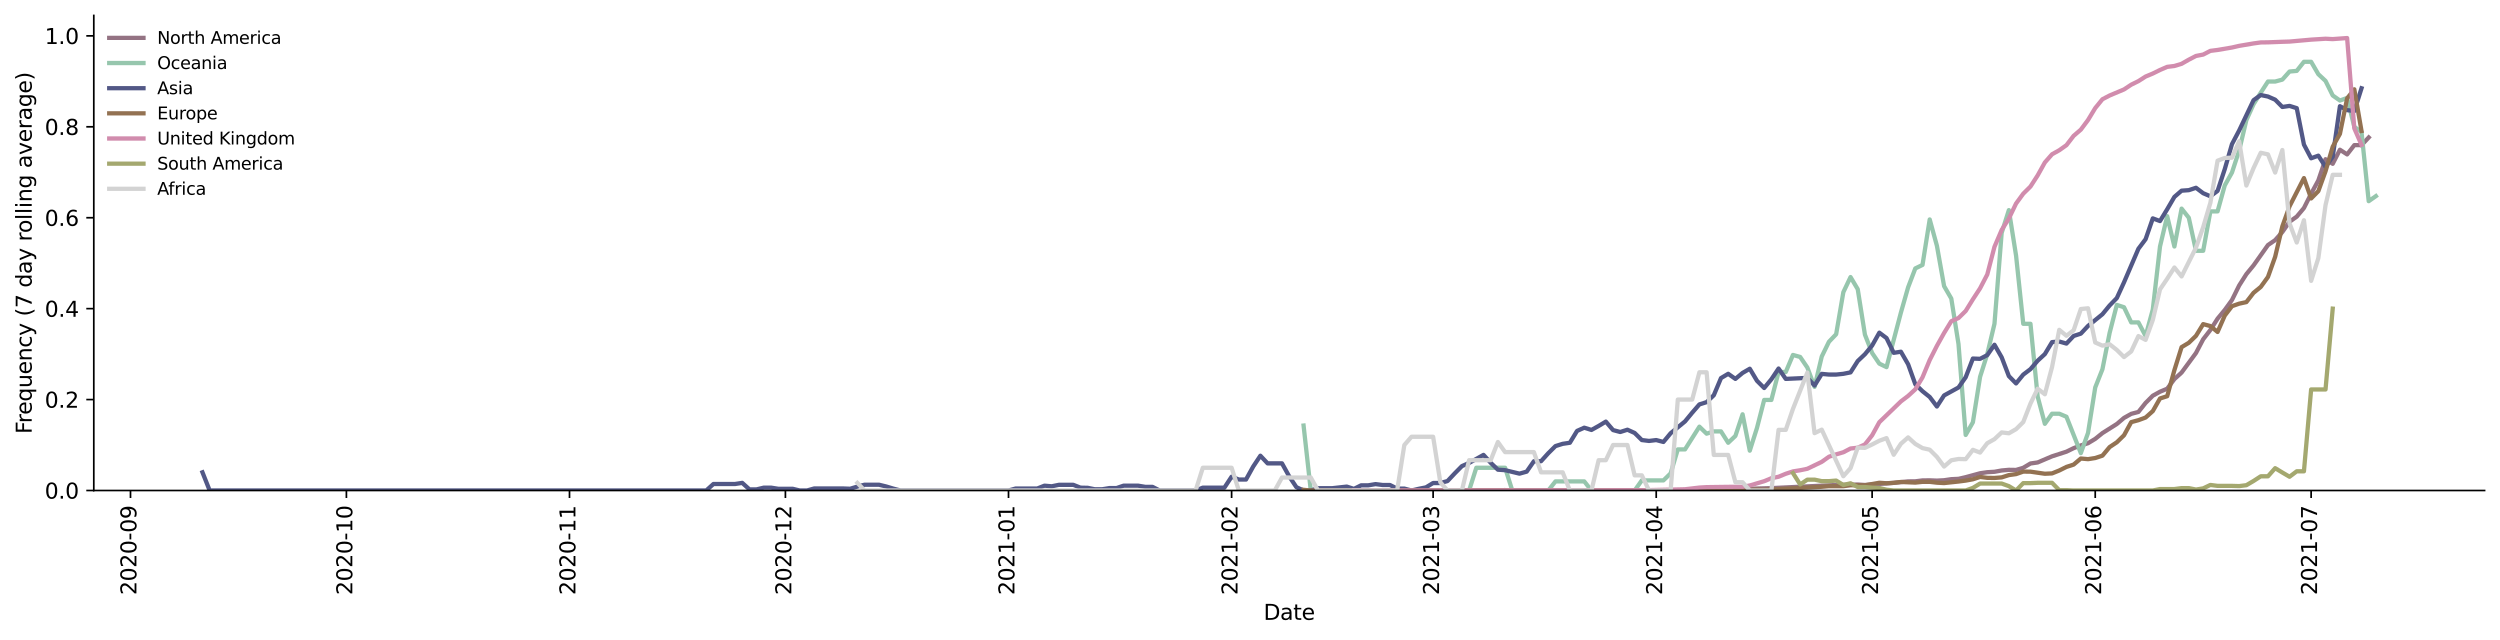 <?xml version="1.0" encoding="utf-8" standalone="no"?>
<!DOCTYPE svg PUBLIC "-//W3C//DTD SVG 1.1//EN"
  "http://www.w3.org/Graphics/SVG/1.1/DTD/svg11.dtd">
<svg height="298.621pt" version="1.1" viewBox="0 0 1166.981 298.621" width="1166.981pt" xmlns="http://www.w3.org/2000/svg" xmlns:xlink="http://www.w3.org/1999/xlink">
 <defs>
  <style type="text/css">*{stroke-linecap:butt;stroke-linejoin:round;}</style>
 </defs>
 <g id="figure_1">
  <g id="patch_1">
   <path d="M 0 298.621 
L 1166.981 298.621 
L 1166.981 0 
L 0 0 
z
" style="fill:#ffffff;"/>
  </g>
  <g id="axes_1">
   <g id="patch_2">
    <path d="M 43.781 228.96 
L 1159.781 228.96 
L 1159.781 7.2 
L 43.781 7.2 
z
" style="fill:#ffffff;"/>
   </g>
   <g id="matplotlib.axis_1">
    <g id="xtick_1">
     <g id="line2d_1">
      <defs>
       <path d="M 0 0 
L 0 3.5 
" id="me28c63d92f" style="stroke:#000000;stroke-width:0.8;"/>
      </defs>
      <g>
       <use style="stroke:#000000;stroke-width:0.8;" x="60.914" xlink:href="#me28c63d92f" y="228.96"/>
      </g>
     </g>
     <g id="text_1">
      <!-- 2020-09 -->
      <g transform="translate(63.674 277.743)rotate(-90)scale(0.1 -0.1)">
       <defs>
        <path d="M 1228 531 
L 3431 531 
L 3431 0 
L 469 0 
L 469 531 
Q 828 903 1448 1529 
Q 2069 2156 2228 2338 
Q 2531 2678 2651 2914 
Q 2772 3150 2772 3378 
Q 2772 3750 2511 3984 
Q 2250 4219 1831 4219 
Q 1534 4219 1204 4116 
Q 875 4013 500 3803 
L 500 4441 
Q 881 4594 1212 4672 
Q 1544 4750 1819 4750 
Q 2544 4750 2975 4387 
Q 3406 4025 3406 3419 
Q 3406 3131 3298 2873 
Q 3191 2616 2906 2266 
Q 2828 2175 2409 1742 
Q 1991 1309 1228 531 
z
" id="DejaVuSans-32" transform="scale(0.016)"/>
        <path d="M 2034 4250 
Q 1547 4250 1301 3770 
Q 1056 3291 1056 2328 
Q 1056 1369 1301 889 
Q 1547 409 2034 409 
Q 2525 409 2770 889 
Q 3016 1369 3016 2328 
Q 3016 3291 2770 3770 
Q 2525 4250 2034 4250 
z
M 2034 4750 
Q 2819 4750 3233 4129 
Q 3647 3509 3647 2328 
Q 3647 1150 3233 529 
Q 2819 -91 2034 -91 
Q 1250 -91 836 529 
Q 422 1150 422 2328 
Q 422 3509 836 4129 
Q 1250 4750 2034 4750 
z
" id="DejaVuSans-30" transform="scale(0.016)"/>
        <path d="M 313 2009 
L 1997 2009 
L 1997 1497 
L 313 1497 
L 313 2009 
z
" id="DejaVuSans-2d" transform="scale(0.016)"/>
        <path d="M 703 97 
L 703 672 
Q 941 559 1184 500 
Q 1428 441 1663 441 
Q 2288 441 2617 861 
Q 2947 1281 2994 2138 
Q 2813 1869 2534 1725 
Q 2256 1581 1919 1581 
Q 1219 1581 811 2004 
Q 403 2428 403 3163 
Q 403 3881 828 4315 
Q 1253 4750 1959 4750 
Q 2769 4750 3195 4129 
Q 3622 3509 3622 2328 
Q 3622 1225 3098 567 
Q 2575 -91 1691 -91 
Q 1453 -91 1209 -44 
Q 966 3 703 97 
z
M 1959 2075 
Q 2384 2075 2632 2365 
Q 2881 2656 2881 3163 
Q 2881 3666 2632 3958 
Q 2384 4250 1959 4250 
Q 1534 4250 1286 3958 
Q 1038 3666 1038 3163 
Q 1038 2656 1286 2365 
Q 1534 2075 1959 2075 
z
" id="DejaVuSans-39" transform="scale(0.016)"/>
       </defs>
       <use xlink:href="#DejaVuSans-32"/>
       <use x="63.623" xlink:href="#DejaVuSans-30"/>
       <use x="127.246" xlink:href="#DejaVuSans-32"/>
       <use x="190.869" xlink:href="#DejaVuSans-30"/>
       <use x="254.492" xlink:href="#DejaVuSans-2d"/>
       <use x="290.576" xlink:href="#DejaVuSans-30"/>
       <use x="354.199" xlink:href="#DejaVuSans-39"/>
      </g>
     </g>
    </g>
    <g id="xtick_2">
     <g id="line2d_2">
      <g>
       <use style="stroke:#000000;stroke-width:0.8;" x="161.697" xlink:href="#me28c63d92f" y="228.96"/>
      </g>
     </g>
     <g id="text_2">
      <!-- 2020-10 -->
      <g transform="translate(164.456 277.743)rotate(-90)scale(0.1 -0.1)">
       <defs>
        <path d="M 794 531 
L 1825 531 
L 1825 4091 
L 703 3866 
L 703 4441 
L 1819 4666 
L 2450 4666 
L 2450 531 
L 3481 531 
L 3481 0 
L 794 0 
L 794 531 
z
" id="DejaVuSans-31" transform="scale(0.016)"/>
       </defs>
       <use xlink:href="#DejaVuSans-32"/>
       <use x="63.623" xlink:href="#DejaVuSans-30"/>
       <use x="127.246" xlink:href="#DejaVuSans-32"/>
       <use x="190.869" xlink:href="#DejaVuSans-30"/>
       <use x="254.492" xlink:href="#DejaVuSans-2d"/>
       <use x="290.576" xlink:href="#DejaVuSans-31"/>
       <use x="354.199" xlink:href="#DejaVuSans-30"/>
      </g>
     </g>
    </g>
    <g id="xtick_3">
     <g id="line2d_3">
      <g>
       <use style="stroke:#000000;stroke-width:0.8;" x="265.839" xlink:href="#me28c63d92f" y="228.96"/>
      </g>
     </g>
     <g id="text_3">
      <!-- 2020-11 -->
      <g transform="translate(268.598 277.743)rotate(-90)scale(0.1 -0.1)">
       <use xlink:href="#DejaVuSans-32"/>
       <use x="63.623" xlink:href="#DejaVuSans-30"/>
       <use x="127.246" xlink:href="#DejaVuSans-32"/>
       <use x="190.869" xlink:href="#DejaVuSans-30"/>
       <use x="254.492" xlink:href="#DejaVuSans-2d"/>
       <use x="290.576" xlink:href="#DejaVuSans-31"/>
       <use x="354.199" xlink:href="#DejaVuSans-31"/>
      </g>
     </g>
    </g>
    <g id="xtick_4">
     <g id="line2d_4">
      <g>
       <use style="stroke:#000000;stroke-width:0.8;" x="366.622" xlink:href="#me28c63d92f" y="228.96"/>
      </g>
     </g>
     <g id="text_4">
      <!-- 2020-12 -->
      <g transform="translate(369.381 277.743)rotate(-90)scale(0.1 -0.1)">
       <use xlink:href="#DejaVuSans-32"/>
       <use x="63.623" xlink:href="#DejaVuSans-30"/>
       <use x="127.246" xlink:href="#DejaVuSans-32"/>
       <use x="190.869" xlink:href="#DejaVuSans-30"/>
       <use x="254.492" xlink:href="#DejaVuSans-2d"/>
       <use x="290.576" xlink:href="#DejaVuSans-31"/>
       <use x="354.199" xlink:href="#DejaVuSans-32"/>
      </g>
     </g>
    </g>
    <g id="xtick_5">
     <g id="line2d_5">
      <g>
       <use style="stroke:#000000;stroke-width:0.8;" x="470.764" xlink:href="#me28c63d92f" y="228.96"/>
      </g>
     </g>
     <g id="text_5">
      <!-- 2021-01 -->
      <g transform="translate(473.523 277.743)rotate(-90)scale(0.1 -0.1)">
       <use xlink:href="#DejaVuSans-32"/>
       <use x="63.623" xlink:href="#DejaVuSans-30"/>
       <use x="127.246" xlink:href="#DejaVuSans-32"/>
       <use x="190.869" xlink:href="#DejaVuSans-31"/>
       <use x="254.492" xlink:href="#DejaVuSans-2d"/>
       <use x="290.576" xlink:href="#DejaVuSans-30"/>
       <use x="354.199" xlink:href="#DejaVuSans-31"/>
      </g>
     </g>
    </g>
    <g id="xtick_6">
     <g id="line2d_6">
      <g>
       <use style="stroke:#000000;stroke-width:0.8;" x="574.906" xlink:href="#me28c63d92f" y="228.96"/>
      </g>
     </g>
     <g id="text_6">
      <!-- 2021-02 -->
      <g transform="translate(577.665 277.743)rotate(-90)scale(0.1 -0.1)">
       <use xlink:href="#DejaVuSans-32"/>
       <use x="63.623" xlink:href="#DejaVuSans-30"/>
       <use x="127.246" xlink:href="#DejaVuSans-32"/>
       <use x="190.869" xlink:href="#DejaVuSans-31"/>
       <use x="254.492" xlink:href="#DejaVuSans-2d"/>
       <use x="290.576" xlink:href="#DejaVuSans-30"/>
       <use x="354.199" xlink:href="#DejaVuSans-32"/>
      </g>
     </g>
    </g>
    <g id="xtick_7">
     <g id="line2d_7">
      <g>
       <use style="stroke:#000000;stroke-width:0.8;" x="668.97" xlink:href="#me28c63d92f" y="228.96"/>
      </g>
     </g>
     <g id="text_7">
      <!-- 2021-03 -->
      <g transform="translate(671.729 277.743)rotate(-90)scale(0.1 -0.1)">
       <defs>
        <path d="M 2597 2516 
Q 3050 2419 3304 2112 
Q 3559 1806 3559 1356 
Q 3559 666 3084 287 
Q 2609 -91 1734 -91 
Q 1441 -91 1130 -33 
Q 819 25 488 141 
L 488 750 
Q 750 597 1062 519 
Q 1375 441 1716 441 
Q 2309 441 2620 675 
Q 2931 909 2931 1356 
Q 2931 1769 2642 2001 
Q 2353 2234 1838 2234 
L 1294 2234 
L 1294 2753 
L 1863 2753 
Q 2328 2753 2575 2939 
Q 2822 3125 2822 3475 
Q 2822 3834 2567 4026 
Q 2313 4219 1838 4219 
Q 1578 4219 1281 4162 
Q 984 4106 628 3988 
L 628 4550 
Q 988 4650 1302 4700 
Q 1616 4750 1894 4750 
Q 2613 4750 3031 4423 
Q 3450 4097 3450 3541 
Q 3450 3153 3228 2886 
Q 3006 2619 2597 2516 
z
" id="DejaVuSans-33" transform="scale(0.016)"/>
       </defs>
       <use xlink:href="#DejaVuSans-32"/>
       <use x="63.623" xlink:href="#DejaVuSans-30"/>
       <use x="127.246" xlink:href="#DejaVuSans-32"/>
       <use x="190.869" xlink:href="#DejaVuSans-31"/>
       <use x="254.492" xlink:href="#DejaVuSans-2d"/>
       <use x="290.576" xlink:href="#DejaVuSans-30"/>
       <use x="354.199" xlink:href="#DejaVuSans-33"/>
      </g>
     </g>
    </g>
    <g id="xtick_8">
     <g id="line2d_8">
      <g>
       <use style="stroke:#000000;stroke-width:0.8;" x="773.112" xlink:href="#me28c63d92f" y="228.96"/>
      </g>
     </g>
     <g id="text_8">
      <!-- 2021-04 -->
      <g transform="translate(775.871 277.743)rotate(-90)scale(0.1 -0.1)">
       <defs>
        <path d="M 2419 4116 
L 825 1625 
L 2419 1625 
L 2419 4116 
z
M 2253 4666 
L 3047 4666 
L 3047 1625 
L 3713 1625 
L 3713 1100 
L 3047 1100 
L 3047 0 
L 2419 0 
L 2419 1100 
L 313 1100 
L 313 1709 
L 2253 4666 
z
" id="DejaVuSans-34" transform="scale(0.016)"/>
       </defs>
       <use xlink:href="#DejaVuSans-32"/>
       <use x="63.623" xlink:href="#DejaVuSans-30"/>
       <use x="127.246" xlink:href="#DejaVuSans-32"/>
       <use x="190.869" xlink:href="#DejaVuSans-31"/>
       <use x="254.492" xlink:href="#DejaVuSans-2d"/>
       <use x="290.576" xlink:href="#DejaVuSans-30"/>
       <use x="354.199" xlink:href="#DejaVuSans-34"/>
      </g>
     </g>
    </g>
    <g id="xtick_9">
     <g id="line2d_9">
      <g>
       <use style="stroke:#000000;stroke-width:0.8;" x="873.894" xlink:href="#me28c63d92f" y="228.96"/>
      </g>
     </g>
     <g id="text_9">
      <!-- 2021-05 -->
      <g transform="translate(876.654 277.743)rotate(-90)scale(0.1 -0.1)">
       <defs>
        <path d="M 691 4666 
L 3169 4666 
L 3169 4134 
L 1269 4134 
L 1269 2991 
Q 1406 3038 1543 3061 
Q 1681 3084 1819 3084 
Q 2600 3084 3056 2656 
Q 3513 2228 3513 1497 
Q 3513 744 3044 326 
Q 2575 -91 1722 -91 
Q 1428 -91 1123 -41 
Q 819 9 494 109 
L 494 744 
Q 775 591 1075 516 
Q 1375 441 1709 441 
Q 2250 441 2565 725 
Q 2881 1009 2881 1497 
Q 2881 1984 2565 2268 
Q 2250 2553 1709 2553 
Q 1456 2553 1204 2497 
Q 953 2441 691 2322 
L 691 4666 
z
" id="DejaVuSans-35" transform="scale(0.016)"/>
       </defs>
       <use xlink:href="#DejaVuSans-32"/>
       <use x="63.623" xlink:href="#DejaVuSans-30"/>
       <use x="127.246" xlink:href="#DejaVuSans-32"/>
       <use x="190.869" xlink:href="#DejaVuSans-31"/>
       <use x="254.492" xlink:href="#DejaVuSans-2d"/>
       <use x="290.576" xlink:href="#DejaVuSans-30"/>
       <use x="354.199" xlink:href="#DejaVuSans-35"/>
      </g>
     </g>
    </g>
    <g id="xtick_10">
     <g id="line2d_10">
      <g>
       <use style="stroke:#000000;stroke-width:0.8;" x="978.037" xlink:href="#me28c63d92f" y="228.96"/>
      </g>
     </g>
     <g id="text_10">
      <!-- 2021-06 -->
      <g transform="translate(980.796 277.743)rotate(-90)scale(0.1 -0.1)">
       <defs>
        <path d="M 2113 2584 
Q 1688 2584 1439 2293 
Q 1191 2003 1191 1497 
Q 1191 994 1439 701 
Q 1688 409 2113 409 
Q 2538 409 2786 701 
Q 3034 994 3034 1497 
Q 3034 2003 2786 2293 
Q 2538 2584 2113 2584 
z
M 3366 4563 
L 3366 3988 
Q 3128 4100 2886 4159 
Q 2644 4219 2406 4219 
Q 1781 4219 1451 3797 
Q 1122 3375 1075 2522 
Q 1259 2794 1537 2939 
Q 1816 3084 2150 3084 
Q 2853 3084 3261 2657 
Q 3669 2231 3669 1497 
Q 3669 778 3244 343 
Q 2819 -91 2113 -91 
Q 1303 -91 875 529 
Q 447 1150 447 2328 
Q 447 3434 972 4092 
Q 1497 4750 2381 4750 
Q 2619 4750 2861 4703 
Q 3103 4656 3366 4563 
z
" id="DejaVuSans-36" transform="scale(0.016)"/>
       </defs>
       <use xlink:href="#DejaVuSans-32"/>
       <use x="63.623" xlink:href="#DejaVuSans-30"/>
       <use x="127.246" xlink:href="#DejaVuSans-32"/>
       <use x="190.869" xlink:href="#DejaVuSans-31"/>
       <use x="254.492" xlink:href="#DejaVuSans-2d"/>
       <use x="290.576" xlink:href="#DejaVuSans-30"/>
       <use x="354.199" xlink:href="#DejaVuSans-36"/>
      </g>
     </g>
    </g>
    <g id="xtick_11">
     <g id="line2d_11">
      <g>
       <use style="stroke:#000000;stroke-width:0.8;" x="1078.819" xlink:href="#me28c63d92f" y="228.96"/>
      </g>
     </g>
     <g id="text_11">
      <!-- 2021-07 -->
      <g transform="translate(1081.579 277.743)rotate(-90)scale(0.1 -0.1)">
       <defs>
        <path d="M 525 4666 
L 3525 4666 
L 3525 4397 
L 1831 0 
L 1172 0 
L 2766 4134 
L 525 4134 
L 525 4666 
z
" id="DejaVuSans-37" transform="scale(0.016)"/>
       </defs>
       <use xlink:href="#DejaVuSans-32"/>
       <use x="63.623" xlink:href="#DejaVuSans-30"/>
       <use x="127.246" xlink:href="#DejaVuSans-32"/>
       <use x="190.869" xlink:href="#DejaVuSans-31"/>
       <use x="254.492" xlink:href="#DejaVuSans-2d"/>
       <use x="290.576" xlink:href="#DejaVuSans-30"/>
       <use x="354.199" xlink:href="#DejaVuSans-37"/>
      </g>
     </g>
    </g>
    <g id="text_12">
     <!-- Date -->
     <g transform="translate(589.83 289.341)scale(0.1 -0.1)">
      <defs>
       <path d="M 1259 4147 
L 1259 519 
L 2022 519 
Q 2988 519 3436 956 
Q 3884 1394 3884 2338 
Q 3884 3275 3436 3711 
Q 2988 4147 2022 4147 
L 1259 4147 
z
M 628 4666 
L 1925 4666 
Q 3281 4666 3915 4102 
Q 4550 3538 4550 2338 
Q 4550 1131 3912 565 
Q 3275 0 1925 0 
L 628 0 
L 628 4666 
z
" id="DejaVuSans-44" transform="scale(0.016)"/>
       <path d="M 2194 1759 
Q 1497 1759 1228 1600 
Q 959 1441 959 1056 
Q 959 750 1161 570 
Q 1363 391 1709 391 
Q 2188 391 2477 730 
Q 2766 1069 2766 1631 
L 2766 1759 
L 2194 1759 
z
M 3341 1997 
L 3341 0 
L 2766 0 
L 2766 531 
Q 2569 213 2275 61 
Q 1981 -91 1556 -91 
Q 1019 -91 701 211 
Q 384 513 384 1019 
Q 384 1609 779 1909 
Q 1175 2209 1959 2209 
L 2766 2209 
L 2766 2266 
Q 2766 2663 2505 2880 
Q 2244 3097 1772 3097 
Q 1472 3097 1187 3025 
Q 903 2953 641 2809 
L 641 3341 
Q 956 3463 1253 3523 
Q 1550 3584 1831 3584 
Q 2591 3584 2966 3190 
Q 3341 2797 3341 1997 
z
" id="DejaVuSans-61" transform="scale(0.016)"/>
       <path d="M 1172 4494 
L 1172 3500 
L 2356 3500 
L 2356 3053 
L 1172 3053 
L 1172 1153 
Q 1172 725 1289 603 
Q 1406 481 1766 481 
L 2356 481 
L 2356 0 
L 1766 0 
Q 1100 0 847 248 
Q 594 497 594 1153 
L 594 3053 
L 172 3053 
L 172 3500 
L 594 3500 
L 594 4494 
L 1172 4494 
z
" id="DejaVuSans-74" transform="scale(0.016)"/>
       <path d="M 3597 1894 
L 3597 1613 
L 953 1613 
Q 991 1019 1311 708 
Q 1631 397 2203 397 
Q 2534 397 2845 478 
Q 3156 559 3463 722 
L 3463 178 
Q 3153 47 2828 -22 
Q 2503 -91 2169 -91 
Q 1331 -91 842 396 
Q 353 884 353 1716 
Q 353 2575 817 3079 
Q 1281 3584 2069 3584 
Q 2775 3584 3186 3129 
Q 3597 2675 3597 1894 
z
M 3022 2063 
Q 3016 2534 2758 2815 
Q 2500 3097 2075 3097 
Q 1594 3097 1305 2825 
Q 1016 2553 972 2059 
L 3022 2063 
z
" id="DejaVuSans-65" transform="scale(0.016)"/>
      </defs>
      <use xlink:href="#DejaVuSans-44"/>
      <use x="77.002" xlink:href="#DejaVuSans-61"/>
      <use x="138.281" xlink:href="#DejaVuSans-74"/>
      <use x="177.49" xlink:href="#DejaVuSans-65"/>
     </g>
    </g>
   </g>
   <g id="matplotlib.axis_2">
    <g id="ytick_1">
     <g id="line2d_12">
      <defs>
       <path d="M 0 0 
L -3.5 0 
" id="mc70617daca" style="stroke:#000000;stroke-width:0.8;"/>
      </defs>
      <g>
       <use style="stroke:#000000;stroke-width:0.8;" x="43.781" xlink:href="#mc70617daca" y="228.96"/>
      </g>
     </g>
     <g id="text_13">
      <!-- 0.0 -->
      <g transform="translate(20.878 232.759)scale(0.1 -0.1)">
       <defs>
        <path d="M 684 794 
L 1344 794 
L 1344 0 
L 684 0 
L 684 794 
z
" id="DejaVuSans-2e" transform="scale(0.016)"/>
       </defs>
       <use xlink:href="#DejaVuSans-30"/>
       <use x="63.623" xlink:href="#DejaVuSans-2e"/>
       <use x="95.41" xlink:href="#DejaVuSans-30"/>
      </g>
     </g>
    </g>
    <g id="ytick_2">
     <g id="line2d_13">
      <g>
       <use style="stroke:#000000;stroke-width:0.8;" x="43.781" xlink:href="#mc70617daca" y="186.516"/>
      </g>
     </g>
     <g id="text_14">
      <!-- 0.2 -->
      <g transform="translate(20.878 190.315)scale(0.1 -0.1)">
       <use xlink:href="#DejaVuSans-30"/>
       <use x="63.623" xlink:href="#DejaVuSans-2e"/>
       <use x="95.41" xlink:href="#DejaVuSans-32"/>
      </g>
     </g>
    </g>
    <g id="ytick_3">
     <g id="line2d_14">
      <g>
       <use style="stroke:#000000;stroke-width:0.8;" x="43.781" xlink:href="#mc70617daca" y="144.071"/>
      </g>
     </g>
     <g id="text_15">
      <!-- 0.4 -->
      <g transform="translate(20.878 147.87)scale(0.1 -0.1)">
       <use xlink:href="#DejaVuSans-30"/>
       <use x="63.623" xlink:href="#DejaVuSans-2e"/>
       <use x="95.41" xlink:href="#DejaVuSans-34"/>
      </g>
     </g>
    </g>
    <g id="ytick_4">
     <g id="line2d_15">
      <g>
       <use style="stroke:#000000;stroke-width:0.8;" x="43.781" xlink:href="#mc70617daca" y="101.627"/>
      </g>
     </g>
     <g id="text_16">
      <!-- 0.6 -->
      <g transform="translate(20.878 105.426)scale(0.1 -0.1)">
       <use xlink:href="#DejaVuSans-30"/>
       <use x="63.623" xlink:href="#DejaVuSans-2e"/>
       <use x="95.41" xlink:href="#DejaVuSans-36"/>
      </g>
     </g>
    </g>
    <g id="ytick_5">
     <g id="line2d_16">
      <g>
       <use style="stroke:#000000;stroke-width:0.8;" x="43.781" xlink:href="#mc70617daca" y="59.182"/>
      </g>
     </g>
     <g id="text_17">
      <!-- 0.8 -->
      <g transform="translate(20.878 62.981)scale(0.1 -0.1)">
       <defs>
        <path d="M 2034 2216 
Q 1584 2216 1326 1975 
Q 1069 1734 1069 1313 
Q 1069 891 1326 650 
Q 1584 409 2034 409 
Q 2484 409 2743 651 
Q 3003 894 3003 1313 
Q 3003 1734 2745 1975 
Q 2488 2216 2034 2216 
z
M 1403 2484 
Q 997 2584 770 2862 
Q 544 3141 544 3541 
Q 544 4100 942 4425 
Q 1341 4750 2034 4750 
Q 2731 4750 3128 4425 
Q 3525 4100 3525 3541 
Q 3525 3141 3298 2862 
Q 3072 2584 2669 2484 
Q 3125 2378 3379 2068 
Q 3634 1759 3634 1313 
Q 3634 634 3220 271 
Q 2806 -91 2034 -91 
Q 1263 -91 848 271 
Q 434 634 434 1313 
Q 434 1759 690 2068 
Q 947 2378 1403 2484 
z
M 1172 3481 
Q 1172 3119 1398 2916 
Q 1625 2713 2034 2713 
Q 2441 2713 2670 2916 
Q 2900 3119 2900 3481 
Q 2900 3844 2670 4047 
Q 2441 4250 2034 4250 
Q 1625 4250 1398 4047 
Q 1172 3844 1172 3481 
z
" id="DejaVuSans-38" transform="scale(0.016)"/>
       </defs>
       <use xlink:href="#DejaVuSans-30"/>
       <use x="63.623" xlink:href="#DejaVuSans-2e"/>
       <use x="95.41" xlink:href="#DejaVuSans-38"/>
      </g>
     </g>
    </g>
    <g id="ytick_6">
     <g id="line2d_17">
      <g>
       <use style="stroke:#000000;stroke-width:0.8;" x="43.781" xlink:href="#mc70617daca" y="16.738"/>
      </g>
     </g>
     <g id="text_18">
      <!-- 1.0 -->
      <g transform="translate(20.878 20.537)scale(0.1 -0.1)">
       <use xlink:href="#DejaVuSans-31"/>
       <use x="63.623" xlink:href="#DejaVuSans-2e"/>
       <use x="95.41" xlink:href="#DejaVuSans-30"/>
      </g>
     </g>
    </g>
    <g id="text_19">
     <!-- Frequency (7 day rolling average) -->
     <g transform="translate(14.798 202.529)rotate(-90)scale(0.1 -0.1)">
      <defs>
       <path d="M 628 4666 
L 3309 4666 
L 3309 4134 
L 1259 4134 
L 1259 2759 
L 3109 2759 
L 3109 2228 
L 1259 2228 
L 1259 0 
L 628 0 
L 628 4666 
z
" id="DejaVuSans-46" transform="scale(0.016)"/>
       <path d="M 2631 2963 
Q 2534 3019 2420 3045 
Q 2306 3072 2169 3072 
Q 1681 3072 1420 2755 
Q 1159 2438 1159 1844 
L 1159 0 
L 581 0 
L 581 3500 
L 1159 3500 
L 1159 2956 
Q 1341 3275 1631 3429 
Q 1922 3584 2338 3584 
Q 2397 3584 2469 3576 
Q 2541 3569 2628 3553 
L 2631 2963 
z
" id="DejaVuSans-72" transform="scale(0.016)"/>
       <path d="M 947 1747 
Q 947 1113 1208 752 
Q 1469 391 1925 391 
Q 2381 391 2643 752 
Q 2906 1113 2906 1747 
Q 2906 2381 2643 2742 
Q 2381 3103 1925 3103 
Q 1469 3103 1208 2742 
Q 947 2381 947 1747 
z
M 2906 525 
Q 2725 213 2448 61 
Q 2172 -91 1784 -91 
Q 1150 -91 751 415 
Q 353 922 353 1747 
Q 353 2572 751 3078 
Q 1150 3584 1784 3584 
Q 2172 3584 2448 3432 
Q 2725 3281 2906 2969 
L 2906 3500 
L 3481 3500 
L 3481 -1331 
L 2906 -1331 
L 2906 525 
z
" id="DejaVuSans-71" transform="scale(0.016)"/>
       <path d="M 544 1381 
L 544 3500 
L 1119 3500 
L 1119 1403 
Q 1119 906 1312 657 
Q 1506 409 1894 409 
Q 2359 409 2629 706 
Q 2900 1003 2900 1516 
L 2900 3500 
L 3475 3500 
L 3475 0 
L 2900 0 
L 2900 538 
Q 2691 219 2414 64 
Q 2138 -91 1772 -91 
Q 1169 -91 856 284 
Q 544 659 544 1381 
z
M 1991 3584 
L 1991 3584 
z
" id="DejaVuSans-75" transform="scale(0.016)"/>
       <path d="M 3513 2113 
L 3513 0 
L 2938 0 
L 2938 2094 
Q 2938 2591 2744 2837 
Q 2550 3084 2163 3084 
Q 1697 3084 1428 2787 
Q 1159 2491 1159 1978 
L 1159 0 
L 581 0 
L 581 3500 
L 1159 3500 
L 1159 2956 
Q 1366 3272 1645 3428 
Q 1925 3584 2291 3584 
Q 2894 3584 3203 3211 
Q 3513 2838 3513 2113 
z
" id="DejaVuSans-6e" transform="scale(0.016)"/>
       <path d="M 3122 3366 
L 3122 2828 
Q 2878 2963 2633 3030 
Q 2388 3097 2138 3097 
Q 1578 3097 1268 2742 
Q 959 2388 959 1747 
Q 959 1106 1268 751 
Q 1578 397 2138 397 
Q 2388 397 2633 464 
Q 2878 531 3122 666 
L 3122 134 
Q 2881 22 2623 -34 
Q 2366 -91 2075 -91 
Q 1284 -91 818 406 
Q 353 903 353 1747 
Q 353 2603 823 3093 
Q 1294 3584 2113 3584 
Q 2378 3584 2631 3529 
Q 2884 3475 3122 3366 
z
" id="DejaVuSans-63" transform="scale(0.016)"/>
       <path d="M 2059 -325 
Q 1816 -950 1584 -1140 
Q 1353 -1331 966 -1331 
L 506 -1331 
L 506 -850 
L 844 -850 
Q 1081 -850 1212 -737 
Q 1344 -625 1503 -206 
L 1606 56 
L 191 3500 
L 800 3500 
L 1894 763 
L 2988 3500 
L 3597 3500 
L 2059 -325 
z
" id="DejaVuSans-79" transform="scale(0.016)"/>
       <path id="DejaVuSans-20" transform="scale(0.016)"/>
       <path d="M 1984 4856 
Q 1566 4138 1362 3434 
Q 1159 2731 1159 2009 
Q 1159 1288 1364 580 
Q 1569 -128 1984 -844 
L 1484 -844 
Q 1016 -109 783 600 
Q 550 1309 550 2009 
Q 550 2706 781 3412 
Q 1013 4119 1484 4856 
L 1984 4856 
z
" id="DejaVuSans-28" transform="scale(0.016)"/>
       <path d="M 2906 2969 
L 2906 4863 
L 3481 4863 
L 3481 0 
L 2906 0 
L 2906 525 
Q 2725 213 2448 61 
Q 2172 -91 1784 -91 
Q 1150 -91 751 415 
Q 353 922 353 1747 
Q 353 2572 751 3078 
Q 1150 3584 1784 3584 
Q 2172 3584 2448 3432 
Q 2725 3281 2906 2969 
z
M 947 1747 
Q 947 1113 1208 752 
Q 1469 391 1925 391 
Q 2381 391 2643 752 
Q 2906 1113 2906 1747 
Q 2906 2381 2643 2742 
Q 2381 3103 1925 3103 
Q 1469 3103 1208 2742 
Q 947 2381 947 1747 
z
" id="DejaVuSans-64" transform="scale(0.016)"/>
       <path d="M 1959 3097 
Q 1497 3097 1228 2736 
Q 959 2375 959 1747 
Q 959 1119 1226 758 
Q 1494 397 1959 397 
Q 2419 397 2687 759 
Q 2956 1122 2956 1747 
Q 2956 2369 2687 2733 
Q 2419 3097 1959 3097 
z
M 1959 3584 
Q 2709 3584 3137 3096 
Q 3566 2609 3566 1747 
Q 3566 888 3137 398 
Q 2709 -91 1959 -91 
Q 1206 -91 779 398 
Q 353 888 353 1747 
Q 353 2609 779 3096 
Q 1206 3584 1959 3584 
z
" id="DejaVuSans-6f" transform="scale(0.016)"/>
       <path d="M 603 4863 
L 1178 4863 
L 1178 0 
L 603 0 
L 603 4863 
z
" id="DejaVuSans-6c" transform="scale(0.016)"/>
       <path d="M 603 3500 
L 1178 3500 
L 1178 0 
L 603 0 
L 603 3500 
z
M 603 4863 
L 1178 4863 
L 1178 4134 
L 603 4134 
L 603 4863 
z
" id="DejaVuSans-69" transform="scale(0.016)"/>
       <path d="M 2906 1791 
Q 2906 2416 2648 2759 
Q 2391 3103 1925 3103 
Q 1463 3103 1205 2759 
Q 947 2416 947 1791 
Q 947 1169 1205 825 
Q 1463 481 1925 481 
Q 2391 481 2648 825 
Q 2906 1169 2906 1791 
z
M 3481 434 
Q 3481 -459 3084 -895 
Q 2688 -1331 1869 -1331 
Q 1566 -1331 1297 -1286 
Q 1028 -1241 775 -1147 
L 775 -588 
Q 1028 -725 1275 -790 
Q 1522 -856 1778 -856 
Q 2344 -856 2625 -561 
Q 2906 -266 2906 331 
L 2906 616 
Q 2728 306 2450 153 
Q 2172 0 1784 0 
Q 1141 0 747 490 
Q 353 981 353 1791 
Q 353 2603 747 3093 
Q 1141 3584 1784 3584 
Q 2172 3584 2450 3431 
Q 2728 3278 2906 2969 
L 2906 3500 
L 3481 3500 
L 3481 434 
z
" id="DejaVuSans-67" transform="scale(0.016)"/>
       <path d="M 191 3500 
L 800 3500 
L 1894 563 
L 2988 3500 
L 3597 3500 
L 2284 0 
L 1503 0 
L 191 3500 
z
" id="DejaVuSans-76" transform="scale(0.016)"/>
       <path d="M 513 4856 
L 1013 4856 
Q 1481 4119 1714 3412 
Q 1947 2706 1947 2009 
Q 1947 1309 1714 600 
Q 1481 -109 1013 -844 
L 513 -844 
Q 928 -128 1133 580 
Q 1338 1288 1338 2009 
Q 1338 2731 1133 3434 
Q 928 4138 513 4856 
z
" id="DejaVuSans-29" transform="scale(0.016)"/>
      </defs>
      <use xlink:href="#DejaVuSans-46"/>
      <use x="50.27" xlink:href="#DejaVuSans-72"/>
      <use x="89.133" xlink:href="#DejaVuSans-65"/>
      <use x="150.656" xlink:href="#DejaVuSans-71"/>
      <use x="214.133" xlink:href="#DejaVuSans-75"/>
      <use x="277.512" xlink:href="#DejaVuSans-65"/>
      <use x="339.035" xlink:href="#DejaVuSans-6e"/>
      <use x="402.414" xlink:href="#DejaVuSans-63"/>
      <use x="457.395" xlink:href="#DejaVuSans-79"/>
      <use x="516.574" xlink:href="#DejaVuSans-20"/>
      <use x="548.361" xlink:href="#DejaVuSans-28"/>
      <use x="587.375" xlink:href="#DejaVuSans-37"/>
      <use x="650.998" xlink:href="#DejaVuSans-20"/>
      <use x="682.785" xlink:href="#DejaVuSans-64"/>
      <use x="746.262" xlink:href="#DejaVuSans-61"/>
      <use x="807.541" xlink:href="#DejaVuSans-79"/>
      <use x="866.721" xlink:href="#DejaVuSans-20"/>
      <use x="898.508" xlink:href="#DejaVuSans-72"/>
      <use x="937.371" xlink:href="#DejaVuSans-6f"/>
      <use x="998.553" xlink:href="#DejaVuSans-6c"/>
      <use x="1026.336" xlink:href="#DejaVuSans-6c"/>
      <use x="1054.119" xlink:href="#DejaVuSans-69"/>
      <use x="1081.902" xlink:href="#DejaVuSans-6e"/>
      <use x="1145.281" xlink:href="#DejaVuSans-67"/>
      <use x="1208.758" xlink:href="#DejaVuSans-20"/>
      <use x="1240.545" xlink:href="#DejaVuSans-61"/>
      <use x="1301.824" xlink:href="#DejaVuSans-76"/>
      <use x="1361.004" xlink:href="#DejaVuSans-65"/>
      <use x="1422.527" xlink:href="#DejaVuSans-72"/>
      <use x="1463.641" xlink:href="#DejaVuSans-61"/>
      <use x="1524.92" xlink:href="#DejaVuSans-67"/>
      <use x="1588.396" xlink:href="#DejaVuSans-65"/>
      <use x="1649.92" xlink:href="#DejaVuSans-29"/>
     </g>
    </g>
   </g>
   <g id="line2d_18">
    <path clip-path="url(#p1a4e5ad70d)" d="M 668.97 228.887 
L 695.845 228.945 
L 769.752 228.869 
L 776.471 228.849 
L 793.268 228.754 
L 803.347 228.605 
L 810.065 228.318 
L 826.863 227.855 
L 857.097 226.383 
L 867.176 226.174 
L 870.535 226.385 
L 880.613 225.657 
L 883.973 225.395 
L 890.692 224.71 
L 894.051 224.675 
L 897.41 224.255 
L 900.77 224.219 
L 904.129 224.35 
L 907.489 224.174 
L 910.848 223.677 
L 914.207 223.519 
L 917.567 222.743 
L 924.286 220.916 
L 927.645 220.42 
L 931.005 220.226 
L 934.364 219.615 
L 937.723 219.31 
L 941.083 219.364 
L 944.442 218.364 
L 947.802 216.355 
L 951.161 215.867 
L 957.88 213.008 
L 964.599 210.841 
L 967.958 209.198 
L 971.318 207.919 
L 974.677 206.889 
L 978.037 204.865 
L 981.396 202.162 
L 988.115 197.92 
L 991.474 195.074 
L 994.834 193.182 
L 998.193 192.294 
L 1001.552 188.069 
L 1004.912 184.713 
L 1008.271 182.854 
L 1011.631 181.446 
L 1014.99 176.956 
L 1018.35 173.904 
L 1025.068 164.772 
L 1028.428 158.365 
L 1031.787 154.023 
L 1035.147 148.745 
L 1038.506 144.675 
L 1041.866 140.038 
L 1045.225 133.261 
L 1048.584 127.974 
L 1051.944 123.876 
L 1058.663 114.392 
L 1062.022 112.085 
L 1065.381 108.296 
L 1068.741 103.504 
L 1072.1 101.127 
L 1075.46 97.095 
L 1078.819 90.416 
L 1082.179 84.199 
L 1085.538 74.322 
L 1088.897 76.456 
L 1092.257 69.901 
L 1095.616 72.075 
L 1098.976 67.752 
L 1102.335 67.752 
L 1105.695 64.163 
L 1105.695 64.163 
" style="fill:none;stroke:#947383;stroke-linecap:square;stroke-width:2;"/>
   </g>
   <g id="line2d_19">
    <path clip-path="url(#p1a4e5ad70d)" d="M 608.5 198.643 
L 611.86 228.96 
L 685.767 228.96 
L 689.126 218.349 
L 702.564 218.349 
L 705.923 228.96 
L 722.72 228.96 
L 726.08 224.716 
L 739.518 224.716 
L 742.877 228.96 
L 763.034 228.96 
L 766.393 224.244 
L 776.471 224.244 
L 779.831 220.979 
L 783.19 209.778 
L 786.549 209.778 
L 793.268 199.167 
L 796.628 202.432 
L 799.987 201.371 
L 803.347 201.371 
L 806.706 206.677 
L 810.065 203.493 
L 813.425 193.387 
L 816.784 210.365 
L 820.144 199.754 
L 823.503 186.694 
L 826.863 186.694 
L 830.222 173.649 
L 833.581 173.649 
L 836.941 165.69 
L 840.3 166.623 
L 843.66 171.575 
L 847.019 180.578 
L 850.378 166.43 
L 853.738 159.533 
L 857.097 156.023 
L 860.457 136.408 
L 863.816 129.334 
L 867.176 134.993 
L 870.535 156.215 
L 873.894 164.779 
L 877.254 169.74 
L 880.613 171.372 
L 887.332 145.906 
L 890.692 134.116 
L 894.051 125.296 
L 897.41 123.663 
L 900.77 102.441 
L 904.129 114.703 
L 907.489 133.567 
L 910.848 139.355 
L 914.207 160.577 
L 917.567 203.022 
L 920.926 197.127 
L 924.286 175.904 
L 927.645 165.293 
L 931.005 151.145 
L 934.364 108.701 
L 937.723 98.09 
L 941.083 119.312 
L 944.442 151.145 
L 947.802 151.145 
L 951.161 185.101 
L 954.521 197.834 
L 957.88 193.118 
L 961.239 193.118 
L 964.599 194.533 
L 971.318 211.511 
L 974.677 202.078 
L 978.037 180.856 
L 981.396 172.367 
L 984.755 155.39 
L 988.115 142.33 
L 991.474 143.418 
L 994.834 150.492 
L 998.193 150.492 
L 1001.552 156.859 
L 1004.912 144.452 
L 1008.271 115.067 
L 1011.631 100.919 
L 1014.99 115.067 
L 1018.35 97.382 
L 1021.709 101.627 
L 1025.068 117.061 
L 1028.428 117.061 
L 1031.787 98.668 
L 1035.147 98.668 
L 1038.506 86.541 
L 1041.866 80.539 
L 1045.225 70.25 
L 1048.584 56.101 
L 1051.944 48.655 
L 1055.303 43.251 
L 1058.663 38.063 
L 1062.022 38.063 
L 1065.381 37.163 
L 1068.741 33.388 
L 1072.1 33.093 
L 1075.46 28.848 
L 1078.819 28.848 
L 1082.179 34.636 
L 1085.538 37.772 
L 1088.897 44.564 
L 1092.257 46.922 
L 1095.616 45.716 
L 1098.976 59.221 
L 1102.335 61.646 
L 1105.695 93.904 
L 1109.054 91.546 
L 1109.054 91.546 
" style="fill:none;stroke:#96c6ad;stroke-linecap:square;stroke-width:2;"/>
   </g>
   <g id="line2d_20">
    <path clip-path="url(#p1a4e5ad70d)" d="M 94.509 220.471 
L 97.868 228.96 
L 329.668 228.96 
L 333.027 225.928 
L 343.106 225.928 
L 346.465 225.404 
L 349.825 228.436 
L 353.184 228.436 
L 356.543 227.635 
L 359.903 227.635 
L 363.262 228.159 
L 369.981 228.159 
L 373.341 228.96 
L 376.7 228.96 
L 380.059 228.017 
L 393.497 228.017 
L 396.857 228.144 
L 400.216 227.133 
L 403.575 226.267 
L 410.294 226.267 
L 413.654 227.083 
L 417.013 228.094 
L 420.372 228.96 
L 470.764 228.96 
L 474.123 228.037 
L 484.201 228.037 
L 487.561 226.711 
L 490.92 227 
L 494.28 226.316 
L 500.999 226.316 
L 504.358 227.642 
L 507.717 227.717 
L 511.077 228.402 
L 514.436 228.402 
L 517.796 227.843 
L 521.155 227.843 
L 524.515 226.704 
L 531.233 226.704 
L 534.593 227.262 
L 537.952 227.262 
L 541.312 228.96 
L 558.109 228.96 
L 561.468 227.634 
L 571.546 227.634 
L 574.906 222.52 
L 578.265 223.846 
L 581.625 223.846 
L 584.984 217.783 
L 588.344 212.73 
L 591.703 216.295 
L 598.422 216.295 
L 601.781 222.358 
L 605.141 227.411 
L 608.5 228.96 
L 611.86 228.96 
L 615.219 227.885 
L 621.938 227.885 
L 628.657 227.141 
L 632.016 228.216 
L 635.375 226.54 
L 638.735 226.54 
L 642.094 225.98 
L 645.454 226.4 
L 648.813 226.4 
L 652.173 228.076 
L 655.532 228.076 
L 658.891 228.96 
L 662.251 228.174 
L 665.61 227.511 
L 668.97 225.473 
L 672.329 225.473 
L 675.689 224.551 
L 679.048 220.983 
L 682.407 217.583 
L 685.767 216.104 
L 692.486 212.342 
L 695.845 216.032 
L 699.204 219.247 
L 702.564 219.475 
L 709.283 221.094 
L 712.642 220.155 
L 716.002 215.316 
L 719.361 215.278 
L 722.72 211.567 
L 726.08 208.23 
L 729.439 207.179 
L 732.799 206.677 
L 736.158 201.147 
L 739.518 199.645 
L 742.877 200.693 
L 746.236 198.831 
L 749.596 196.806 
L 752.955 200.757 
L 756.315 201.651 
L 759.674 200.589 
L 763.034 202.1 
L 766.393 205.412 
L 769.752 205.829 
L 773.112 205.419 
L 776.471 206.301 
L 779.831 202.244 
L 786.549 196.714 
L 789.909 192.634 
L 793.268 188.769 
L 796.628 187.719 
L 799.987 184.488 
L 803.347 176.488 
L 806.706 174.493 
L 810.065 176.863 
L 813.425 174.077 
L 816.784 172.13 
L 820.144 177.749 
L 823.503 181.115 
L 826.863 177.049 
L 830.222 172.03 
L 833.581 176.871 
L 840.3 176.554 
L 843.66 176.399 
L 847.019 179.966 
L 850.378 174.53 
L 853.738 174.841 
L 857.097 174.845 
L 860.457 174.495 
L 863.816 173.828 
L 867.176 168.532 
L 870.535 165.351 
L 873.894 161.287 
L 877.254 155.294 
L 880.613 157.815 
L 883.973 164.696 
L 887.332 164.181 
L 890.692 170.024 
L 894.051 179.371 
L 897.41 182.617 
L 900.77 185.306 
L 904.129 189.752 
L 907.489 184.581 
L 914.207 180.882 
L 917.567 176.098 
L 920.926 167.368 
L 924.286 167.504 
L 927.645 165.766 
L 931.005 160.935 
L 934.364 166.787 
L 937.723 175.568 
L 941.083 178.977 
L 944.442 174.863 
L 947.802 172.314 
L 951.161 168.385 
L 954.521 165.291 
L 957.88 159.697 
L 961.239 159.419 
L 964.599 160.377 
L 967.958 156.825 
L 971.318 155.735 
L 974.677 152.143 
L 981.396 146.678 
L 984.755 142.588 
L 988.115 139.127 
L 991.474 131.784 
L 998.193 116.124 
L 1001.552 111.646 
L 1004.912 101.941 
L 1008.271 103.183 
L 1011.631 97.678 
L 1014.99 91.917 
L 1018.35 89.004 
L 1021.709 88.767 
L 1025.068 87.659 
L 1028.428 90.192 
L 1031.787 91.617 
L 1035.147 89.107 
L 1038.506 78.942 
L 1041.866 67.289 
L 1045.225 60.898 
L 1051.944 46.761 
L 1055.303 44.366 
L 1058.663 45.062 
L 1062.022 46.532 
L 1065.381 49.933 
L 1068.741 49.44 
L 1072.1 50.488 
L 1075.46 67.499 
L 1078.819 73.877 
L 1082.179 72.669 
L 1085.538 77.878 
L 1088.897 73.162 
L 1092.257 49.582 
L 1095.616 51.401 
L 1098.976 51.817 
L 1102.335 41.206 
L 1102.335 41.206 
" style="fill:none;stroke:#525886;stroke-linecap:square;stroke-width:2;"/>
   </g>
   <g id="line2d_21">
    <path clip-path="url(#p1a4e5ad70d)" d="M 608.5 228.65 
L 611.86 228.96 
L 685.767 228.96 
L 689.126 228.804 
L 702.564 228.777 
L 705.923 228.933 
L 759.674 228.843 
L 769.752 228.793 
L 776.471 228.805 
L 783.19 228.903 
L 799.987 228.667 
L 803.347 228.725 
L 810.065 228.69 
L 816.784 228.623 
L 820.144 228.559 
L 823.503 228.612 
L 850.378 227.224 
L 853.738 226.936 
L 860.457 226.953 
L 863.816 226.503 
L 870.535 226.538 
L 877.254 225.349 
L 880.613 225.579 
L 883.973 225.386 
L 887.332 224.982 
L 894.051 225.273 
L 897.41 224.924 
L 900.77 224.916 
L 904.129 225.312 
L 907.489 225.489 
L 914.207 224.776 
L 917.567 224.339 
L 920.926 223.725 
L 924.286 222.634 
L 927.645 223.048 
L 931.005 223.105 
L 934.364 222.843 
L 937.723 221.774 
L 941.083 221.306 
L 944.442 220.139 
L 947.802 220.171 
L 954.521 221.143 
L 957.88 220.982 
L 961.239 219.626 
L 964.599 217.954 
L 967.958 216.863 
L 971.318 214.028 
L 974.677 214.333 
L 978.037 213.8 
L 981.396 212.701 
L 984.755 208.688 
L 988.115 206.455 
L 991.474 203.174 
L 994.834 197.049 
L 998.193 196.14 
L 1001.552 194.901 
L 1004.912 191.896 
L 1008.271 186.008 
L 1011.631 184.944 
L 1014.99 172.778 
L 1018.35 162.042 
L 1021.709 160.025 
L 1025.068 156.767 
L 1028.428 151.301 
L 1031.787 152.206 
L 1035.147 154.953 
L 1038.506 147.297 
L 1041.866 142.922 
L 1045.225 141.749 
L 1048.584 141.015 
L 1051.944 136.674 
L 1055.303 133.927 
L 1058.663 129.283 
L 1062.022 119.875 
L 1065.381 105.689 
L 1068.741 96.296 
L 1075.46 83.133 
L 1078.819 92.629 
L 1082.179 89.218 
L 1085.538 79.937 
L 1088.897 68.468 
L 1092.257 62.494 
L 1095.616 45.934 
L 1098.976 41.696 
L 1102.335 61.145 
L 1102.335 61.145 
" style="fill:none;stroke:#937252;stroke-linecap:square;stroke-width:2;"/>
   </g>
   <g id="line2d_22">
    <path clip-path="url(#p1a4e5ad70d)" d="M 632.016 228.92 
L 658.891 228.96 
L 766.393 228.857 
L 786.549 228.384 
L 793.268 227.593 
L 796.628 227.397 
L 806.706 227.255 
L 813.425 227.231 
L 816.784 226.621 
L 823.503 224.624 
L 826.863 223.231 
L 830.222 222.54 
L 833.581 221.154 
L 836.941 220.048 
L 840.3 219.515 
L 843.66 218.818 
L 850.378 215.59 
L 853.738 213.197 
L 857.097 212.084 
L 860.457 211.11 
L 863.816 209.358 
L 867.176 208.995 
L 870.535 207.455 
L 873.894 203.197 
L 877.254 197.08 
L 887.332 187.37 
L 890.692 184.82 
L 894.051 181.73 
L 897.41 176.14 
L 900.77 168.072 
L 904.129 161.453 
L 907.489 155.432 
L 910.848 149.936 
L 914.207 148.463 
L 917.567 145.156 
L 920.926 139.726 
L 924.286 134.588 
L 927.645 128.126 
L 931.005 115.197 
L 934.364 107.361 
L 937.723 102.001 
L 941.083 95.007 
L 944.442 90.408 
L 947.802 87.079 
L 951.161 81.882 
L 954.521 75.839 
L 957.88 72.012 
L 961.239 70.141 
L 964.599 67.767 
L 967.958 63.404 
L 971.318 60.515 
L 974.677 56.01 
L 978.037 50.453 
L 981.396 46.329 
L 984.755 44.575 
L 991.474 41.746 
L 994.834 39.532 
L 998.193 37.874 
L 1001.552 35.729 
L 1004.912 34.324 
L 1008.271 32.665 
L 1011.631 31.211 
L 1014.99 30.799 
L 1018.35 29.786 
L 1021.709 27.861 
L 1025.068 26.12 
L 1028.428 25.47 
L 1031.787 23.744 
L 1035.147 23.32 
L 1041.866 22.178 
L 1045.225 21.41 
L 1051.944 20.271 
L 1055.303 19.808 
L 1058.663 19.763 
L 1065.381 19.506 
L 1068.741 19.402 
L 1078.819 18.503 
L 1085.538 18.082 
L 1088.897 18.25 
L 1095.616 17.76 
L 1098.976 59.93 
L 1102.335 67.645 
L 1102.335 67.645 
" style="fill:none;stroke:#d18cad;stroke-linecap:square;stroke-width:2;"/>
   </g>
   <g id="line2d_23">
    <path clip-path="url(#p1a4e5ad70d)" d="M 836.941 220.825 
L 840.3 226.13 
L 843.66 223.896 
L 847.019 223.896 
L 850.378 224.604 
L 853.738 224.604 
L 857.097 224.331 
L 860.457 226.389 
L 863.816 225.596 
L 867.176 227.356 
L 870.535 227.356 
L 873.894 227.628 
L 877.254 227.804 
L 880.613 228.597 
L 883.973 228.96 
L 887.332 228.96 
L 890.692 228.96 
L 894.051 228.96 
L 897.41 228.96 
L 900.77 228.96 
L 904.129 228.96 
L 907.489 228.96 
L 910.848 228.96 
L 914.207 228.96 
L 917.567 228.96 
L 920.926 227.747 
L 924.286 225.714 
L 927.645 225.714 
L 931.005 225.714 
L 934.364 225.714 
L 937.723 226.927 
L 941.083 228.96 
L 944.442 225.519 
L 947.802 225.519 
L 951.161 225.375 
L 954.521 225.375 
L 957.88 225.375 
L 961.239 228.816 
L 964.599 228.816 
L 967.958 228.96 
L 971.318 228.96 
L 974.677 228.96 
L 978.037 228.96 
L 981.396 228.96 
L 984.755 228.96 
L 988.115 228.96 
L 991.474 228.96 
L 994.834 228.96 
L 998.193 228.96 
L 1001.552 228.96 
L 1004.912 228.96 
L 1008.271 228.286 
L 1011.631 228.286 
L 1014.99 228.286 
L 1018.35 227.849 
L 1021.709 227.849 
L 1025.068 228.522 
L 1028.428 227.971 
L 1031.787 226.37 
L 1035.147 226.807 
L 1038.506 226.807 
L 1041.866 226.807 
L 1045.225 226.907 
L 1048.584 226.487 
L 1051.944 224.513 
L 1055.303 222.336 
L 1058.663 222.336 
L 1062.022 218.544 
L 1065.381 220.565 
L 1068.741 222.539 
L 1072.1 220 
L 1075.46 220 
L 1078.819 181.799 
L 1082.179 181.799 
L 1085.538 181.799 
L 1088.897 144.071 
" style="fill:none;stroke:#a4a86f;stroke-linecap:square;stroke-width:2;"/>
   </g>
   <g id="line2d_24">
    <path clip-path="url(#p1a4e5ad70d)" d="M 400.216 225.423 
L 403.575 228.96 
L 558.109 228.96 
L 561.468 218.349 
L 574.906 218.349 
L 578.265 228.96 
L 595.062 228.96 
L 598.422 222.897 
L 611.86 222.897 
L 615.219 228.96 
L 652.173 228.96 
L 655.532 207.738 
L 658.891 203.879 
L 668.97 203.879 
L 672.329 225.101 
L 675.689 228.96 
L 682.407 228.96 
L 685.767 214.812 
L 695.845 214.812 
L 699.204 206.323 
L 702.564 211.039 
L 716.002 211.039 
L 719.361 220.471 
L 729.439 220.471 
L 732.799 228.96 
L 742.877 228.96 
L 746.236 214.812 
L 749.596 214.812 
L 752.955 207.738 
L 759.674 207.738 
L 763.034 221.886 
L 766.393 221.886 
L 769.752 228.96 
L 779.831 228.96 
L 783.19 186.516 
L 789.909 186.516 
L 793.268 173.782 
L 796.628 173.782 
L 799.987 212.368 
L 806.706 212.368 
L 810.065 225.101 
L 813.425 225.101 
L 816.784 228.96 
L 826.863 228.96 
L 830.222 200.664 
L 833.581 200.664 
L 836.941 190.869 
L 843.66 173.891 
L 847.019 202.187 
L 850.378 200.555 
L 860.457 222.296 
L 863.816 218.523 
L 867.176 208.921 
L 870.535 209.059 
L 873.894 207.478 
L 877.254 205.732 
L 880.613 204.512 
L 883.973 212.268 
L 887.332 207.136 
L 890.692 204.178 
L 894.051 207.209 
L 897.41 209.171 
L 900.77 209.912 
L 904.129 213.261 
L 907.489 217.782 
L 910.848 214.855 
L 914.207 214.248 
L 917.567 214.334 
L 920.926 209.986 
L 924.286 211.253 
L 927.645 206.885 
L 931.005 204.987 
L 934.364 201.852 
L 937.723 202.256 
L 941.083 200.327 
L 944.442 197.011 
L 947.802 188.399 
L 951.161 181.453 
L 954.521 184.036 
L 957.88 171.329 
L 961.239 153.966 
L 964.599 156.726 
L 967.958 154.18 
L 971.318 144.247 
L 974.677 143.903 
L 978.037 159.873 
L 981.396 161.339 
L 984.755 160.702 
L 988.115 163.345 
L 991.474 166.674 
L 994.834 164.042 
L 998.193 156.876 
L 1001.552 158.645 
L 1004.912 149.365 
L 1008.271 135.078 
L 1011.631 130.125 
L 1014.99 124.873 
L 1018.35 129.035 
L 1025.068 115.593 
L 1028.428 106.034 
L 1031.787 94.677 
L 1035.147 75.011 
L 1038.506 73.748 
L 1041.866 73.599 
L 1045.225 65.963 
L 1048.584 86.599 
L 1051.944 78.459 
L 1055.303 71.312 
L 1058.663 72.06 
L 1062.022 80.549 
L 1065.381 70.029 
L 1068.741 104.285 
L 1072.1 113.2 
L 1075.46 102.806 
L 1078.819 131.102 
L 1082.179 120.52 
L 1085.538 95.76 
L 1088.897 81.612 
L 1092.257 81.612 
L 1092.257 81.612 
" style="fill:none;stroke:#d3d3d3;stroke-linecap:square;stroke-width:2;"/>
   </g>
   <g id="patch_3">
    <path d="M 43.781 228.96 
L 43.781 7.2 
" style="fill:none;stroke:#000000;stroke-linecap:square;stroke-linejoin:miter;stroke-width:0.8;"/>
   </g>
   <g id="patch_4">
    <path d="M 43.781 228.96 
L 1159.781 228.96 
" style="fill:none;stroke:#000000;stroke-linecap:square;stroke-linejoin:miter;stroke-width:0.8;"/>
   </g>
   <g id="legend_1">
    <g id="line2d_25">
     <path d="M 50.981 17.679 
L 66.981 17.679 
" style="fill:none;stroke:#947383;stroke-linecap:square;stroke-width:2;"/>
    </g>
    <g id="line2d_26"/>
    <g id="text_20">
     <!-- North America -->
     <g transform="translate(73.381 20.479)scale(0.08 -0.08)">
      <defs>
       <path d="M 628 4666 
L 1478 4666 
L 3547 763 
L 3547 4666 
L 4159 4666 
L 4159 0 
L 3309 0 
L 1241 3903 
L 1241 0 
L 628 0 
L 628 4666 
z
" id="DejaVuSans-4e" transform="scale(0.016)"/>
       <path d="M 3513 2113 
L 3513 0 
L 2938 0 
L 2938 2094 
Q 2938 2591 2744 2837 
Q 2550 3084 2163 3084 
Q 1697 3084 1428 2787 
Q 1159 2491 1159 1978 
L 1159 0 
L 581 0 
L 581 4863 
L 1159 4863 
L 1159 2956 
Q 1366 3272 1645 3428 
Q 1925 3584 2291 3584 
Q 2894 3584 3203 3211 
Q 3513 2838 3513 2113 
z
" id="DejaVuSans-68" transform="scale(0.016)"/>
       <path d="M 2188 4044 
L 1331 1722 
L 3047 1722 
L 2188 4044 
z
M 1831 4666 
L 2547 4666 
L 4325 0 
L 3669 0 
L 3244 1197 
L 1141 1197 
L 716 0 
L 50 0 
L 1831 4666 
z
" id="DejaVuSans-41" transform="scale(0.016)"/>
       <path d="M 3328 2828 
Q 3544 3216 3844 3400 
Q 4144 3584 4550 3584 
Q 5097 3584 5394 3201 
Q 5691 2819 5691 2113 
L 5691 0 
L 5113 0 
L 5113 2094 
Q 5113 2597 4934 2840 
Q 4756 3084 4391 3084 
Q 3944 3084 3684 2787 
Q 3425 2491 3425 1978 
L 3425 0 
L 2847 0 
L 2847 2094 
Q 2847 2600 2669 2842 
Q 2491 3084 2119 3084 
Q 1678 3084 1418 2786 
Q 1159 2488 1159 1978 
L 1159 0 
L 581 0 
L 581 3500 
L 1159 3500 
L 1159 2956 
Q 1356 3278 1631 3431 
Q 1906 3584 2284 3584 
Q 2666 3584 2933 3390 
Q 3200 3197 3328 2828 
z
" id="DejaVuSans-6d" transform="scale(0.016)"/>
      </defs>
      <use xlink:href="#DejaVuSans-4e"/>
      <use x="74.805" xlink:href="#DejaVuSans-6f"/>
      <use x="135.986" xlink:href="#DejaVuSans-72"/>
      <use x="177.1" xlink:href="#DejaVuSans-74"/>
      <use x="216.309" xlink:href="#DejaVuSans-68"/>
      <use x="279.688" xlink:href="#DejaVuSans-20"/>
      <use x="311.475" xlink:href="#DejaVuSans-41"/>
      <use x="379.883" xlink:href="#DejaVuSans-6d"/>
      <use x="477.295" xlink:href="#DejaVuSans-65"/>
      <use x="538.818" xlink:href="#DejaVuSans-72"/>
      <use x="579.932" xlink:href="#DejaVuSans-69"/>
      <use x="607.715" xlink:href="#DejaVuSans-63"/>
      <use x="662.695" xlink:href="#DejaVuSans-61"/>
     </g>
    </g>
    <g id="line2d_27">
     <path d="M 50.981 29.421 
L 66.981 29.421 
" style="fill:none;stroke:#96c6ad;stroke-linecap:square;stroke-width:2;"/>
    </g>
    <g id="line2d_28"/>
    <g id="text_21">
     <!-- Oceania -->
     <g transform="translate(73.381 32.221)scale(0.08 -0.08)">
      <defs>
       <path d="M 2522 4238 
Q 1834 4238 1429 3725 
Q 1025 3213 1025 2328 
Q 1025 1447 1429 934 
Q 1834 422 2522 422 
Q 3209 422 3611 934 
Q 4013 1447 4013 2328 
Q 4013 3213 3611 3725 
Q 3209 4238 2522 4238 
z
M 2522 4750 
Q 3503 4750 4090 4092 
Q 4678 3434 4678 2328 
Q 4678 1225 4090 567 
Q 3503 -91 2522 -91 
Q 1538 -91 948 565 
Q 359 1222 359 2328 
Q 359 3434 948 4092 
Q 1538 4750 2522 4750 
z
" id="DejaVuSans-4f" transform="scale(0.016)"/>
      </defs>
      <use xlink:href="#DejaVuSans-4f"/>
      <use x="78.711" xlink:href="#DejaVuSans-63"/>
      <use x="133.691" xlink:href="#DejaVuSans-65"/>
      <use x="195.215" xlink:href="#DejaVuSans-61"/>
      <use x="256.494" xlink:href="#DejaVuSans-6e"/>
      <use x="319.873" xlink:href="#DejaVuSans-69"/>
      <use x="347.656" xlink:href="#DejaVuSans-61"/>
     </g>
    </g>
    <g id="line2d_29">
     <path d="M 50.981 41.164 
L 66.981 41.164 
" style="fill:none;stroke:#525886;stroke-linecap:square;stroke-width:2;"/>
    </g>
    <g id="line2d_30"/>
    <g id="text_22">
     <!-- Asia -->
     <g transform="translate(73.381 43.964)scale(0.08 -0.08)">
      <defs>
       <path d="M 2834 3397 
L 2834 2853 
Q 2591 2978 2328 3040 
Q 2066 3103 1784 3103 
Q 1356 3103 1142 2972 
Q 928 2841 928 2578 
Q 928 2378 1081 2264 
Q 1234 2150 1697 2047 
L 1894 2003 
Q 2506 1872 2764 1633 
Q 3022 1394 3022 966 
Q 3022 478 2636 193 
Q 2250 -91 1575 -91 
Q 1294 -91 989 -36 
Q 684 19 347 128 
L 347 722 
Q 666 556 975 473 
Q 1284 391 1588 391 
Q 1994 391 2212 530 
Q 2431 669 2431 922 
Q 2431 1156 2273 1281 
Q 2116 1406 1581 1522 
L 1381 1569 
Q 847 1681 609 1914 
Q 372 2147 372 2553 
Q 372 3047 722 3315 
Q 1072 3584 1716 3584 
Q 2034 3584 2315 3537 
Q 2597 3491 2834 3397 
z
" id="DejaVuSans-73" transform="scale(0.016)"/>
      </defs>
      <use xlink:href="#DejaVuSans-41"/>
      <use x="68.408" xlink:href="#DejaVuSans-73"/>
      <use x="120.508" xlink:href="#DejaVuSans-69"/>
      <use x="148.291" xlink:href="#DejaVuSans-61"/>
     </g>
    </g>
    <g id="line2d_31">
     <path d="M 50.981 52.906 
L 66.981 52.906 
" style="fill:none;stroke:#937252;stroke-linecap:square;stroke-width:2;"/>
    </g>
    <g id="line2d_32"/>
    <g id="text_23">
     <!-- Europe -->
     <g transform="translate(73.381 55.706)scale(0.08 -0.08)">
      <defs>
       <path d="M 628 4666 
L 3578 4666 
L 3578 4134 
L 1259 4134 
L 1259 2753 
L 3481 2753 
L 3481 2222 
L 1259 2222 
L 1259 531 
L 3634 531 
L 3634 0 
L 628 0 
L 628 4666 
z
" id="DejaVuSans-45" transform="scale(0.016)"/>
       <path d="M 1159 525 
L 1159 -1331 
L 581 -1331 
L 581 3500 
L 1159 3500 
L 1159 2969 
Q 1341 3281 1617 3432 
Q 1894 3584 2278 3584 
Q 2916 3584 3314 3078 
Q 3713 2572 3713 1747 
Q 3713 922 3314 415 
Q 2916 -91 2278 -91 
Q 1894 -91 1617 61 
Q 1341 213 1159 525 
z
M 3116 1747 
Q 3116 2381 2855 2742 
Q 2594 3103 2138 3103 
Q 1681 3103 1420 2742 
Q 1159 2381 1159 1747 
Q 1159 1113 1420 752 
Q 1681 391 2138 391 
Q 2594 391 2855 752 
Q 3116 1113 3116 1747 
z
" id="DejaVuSans-70" transform="scale(0.016)"/>
      </defs>
      <use xlink:href="#DejaVuSans-45"/>
      <use x="63.184" xlink:href="#DejaVuSans-75"/>
      <use x="126.562" xlink:href="#DejaVuSans-72"/>
      <use x="165.426" xlink:href="#DejaVuSans-6f"/>
      <use x="226.607" xlink:href="#DejaVuSans-70"/>
      <use x="290.084" xlink:href="#DejaVuSans-65"/>
     </g>
    </g>
    <g id="line2d_33">
     <path d="M 50.981 64.649 
L 66.981 64.649 
" style="fill:none;stroke:#d18cad;stroke-linecap:square;stroke-width:2;"/>
    </g>
    <g id="line2d_34"/>
    <g id="text_24">
     <!-- United Kingdom -->
     <g transform="translate(73.381 67.449)scale(0.08 -0.08)">
      <defs>
       <path d="M 556 4666 
L 1191 4666 
L 1191 1831 
Q 1191 1081 1462 751 
Q 1734 422 2344 422 
Q 2950 422 3222 751 
Q 3494 1081 3494 1831 
L 3494 4666 
L 4128 4666 
L 4128 1753 
Q 4128 841 3676 375 
Q 3225 -91 2344 -91 
Q 1459 -91 1007 375 
Q 556 841 556 1753 
L 556 4666 
z
" id="DejaVuSans-55" transform="scale(0.016)"/>
       <path d="M 628 4666 
L 1259 4666 
L 1259 2694 
L 3353 4666 
L 4166 4666 
L 1850 2491 
L 4331 0 
L 3500 0 
L 1259 2247 
L 1259 0 
L 628 0 
L 628 4666 
z
" id="DejaVuSans-4b" transform="scale(0.016)"/>
      </defs>
      <use xlink:href="#DejaVuSans-55"/>
      <use x="73.193" xlink:href="#DejaVuSans-6e"/>
      <use x="136.572" xlink:href="#DejaVuSans-69"/>
      <use x="164.355" xlink:href="#DejaVuSans-74"/>
      <use x="203.564" xlink:href="#DejaVuSans-65"/>
      <use x="265.088" xlink:href="#DejaVuSans-64"/>
      <use x="328.564" xlink:href="#DejaVuSans-20"/>
      <use x="360.352" xlink:href="#DejaVuSans-4b"/>
      <use x="425.928" xlink:href="#DejaVuSans-69"/>
      <use x="453.711" xlink:href="#DejaVuSans-6e"/>
      <use x="517.09" xlink:href="#DejaVuSans-67"/>
      <use x="580.566" xlink:href="#DejaVuSans-64"/>
      <use x="644.043" xlink:href="#DejaVuSans-6f"/>
      <use x="705.225" xlink:href="#DejaVuSans-6d"/>
     </g>
    </g>
    <g id="line2d_35">
     <path d="M 50.981 76.391 
L 66.981 76.391 
" style="fill:none;stroke:#a4a86f;stroke-linecap:square;stroke-width:2;"/>
    </g>
    <g id="line2d_36"/>
    <g id="text_25">
     <!-- South America -->
     <g transform="translate(73.381 79.191)scale(0.08 -0.08)">
      <defs>
       <path d="M 3425 4513 
L 3425 3897 
Q 3066 4069 2747 4153 
Q 2428 4238 2131 4238 
Q 1616 4238 1336 4038 
Q 1056 3838 1056 3469 
Q 1056 3159 1242 3001 
Q 1428 2844 1947 2747 
L 2328 2669 
Q 3034 2534 3370 2195 
Q 3706 1856 3706 1288 
Q 3706 609 3251 259 
Q 2797 -91 1919 -91 
Q 1588 -91 1214 -16 
Q 841 59 441 206 
L 441 856 
Q 825 641 1194 531 
Q 1563 422 1919 422 
Q 2459 422 2753 634 
Q 3047 847 3047 1241 
Q 3047 1584 2836 1778 
Q 2625 1972 2144 2069 
L 1759 2144 
Q 1053 2284 737 2584 
Q 422 2884 422 3419 
Q 422 4038 858 4394 
Q 1294 4750 2059 4750 
Q 2388 4750 2728 4690 
Q 3069 4631 3425 4513 
z
" id="DejaVuSans-53" transform="scale(0.016)"/>
      </defs>
      <use xlink:href="#DejaVuSans-53"/>
      <use x="63.477" xlink:href="#DejaVuSans-6f"/>
      <use x="124.658" xlink:href="#DejaVuSans-75"/>
      <use x="188.037" xlink:href="#DejaVuSans-74"/>
      <use x="227.246" xlink:href="#DejaVuSans-68"/>
      <use x="290.625" xlink:href="#DejaVuSans-20"/>
      <use x="322.412" xlink:href="#DejaVuSans-41"/>
      <use x="390.82" xlink:href="#DejaVuSans-6d"/>
      <use x="488.232" xlink:href="#DejaVuSans-65"/>
      <use x="549.756" xlink:href="#DejaVuSans-72"/>
      <use x="590.869" xlink:href="#DejaVuSans-69"/>
      <use x="618.652" xlink:href="#DejaVuSans-63"/>
      <use x="673.633" xlink:href="#DejaVuSans-61"/>
     </g>
    </g>
    <g id="line2d_37">
     <path d="M 50.981 88.134 
L 66.981 88.134 
" style="fill:none;stroke:#d3d3d3;stroke-linecap:square;stroke-width:2;"/>
    </g>
    <g id="line2d_38"/>
    <g id="text_26">
     <!-- Africa -->
     <g transform="translate(73.381 90.934)scale(0.08 -0.08)">
      <defs>
       <path d="M 2375 4863 
L 2375 4384 
L 1825 4384 
Q 1516 4384 1395 4259 
Q 1275 4134 1275 3809 
L 1275 3500 
L 2222 3500 
L 2222 3053 
L 1275 3053 
L 1275 0 
L 697 0 
L 697 3053 
L 147 3053 
L 147 3500 
L 697 3500 
L 697 3744 
Q 697 4328 969 4595 
Q 1241 4863 1831 4863 
L 2375 4863 
z
" id="DejaVuSans-66" transform="scale(0.016)"/>
      </defs>
      <use xlink:href="#DejaVuSans-41"/>
      <use x="64.783" xlink:href="#DejaVuSans-66"/>
      <use x="99.988" xlink:href="#DejaVuSans-72"/>
      <use x="141.102" xlink:href="#DejaVuSans-69"/>
      <use x="168.885" xlink:href="#DejaVuSans-63"/>
      <use x="223.865" xlink:href="#DejaVuSans-61"/>
     </g>
    </g>
   </g>
  </g>
 </g>
 <defs>
  <clipPath id="p1a4e5ad70d">
   <rect height="221.76" width="1116" x="43.781" y="7.2"/>
  </clipPath>
 </defs>
</svg>
